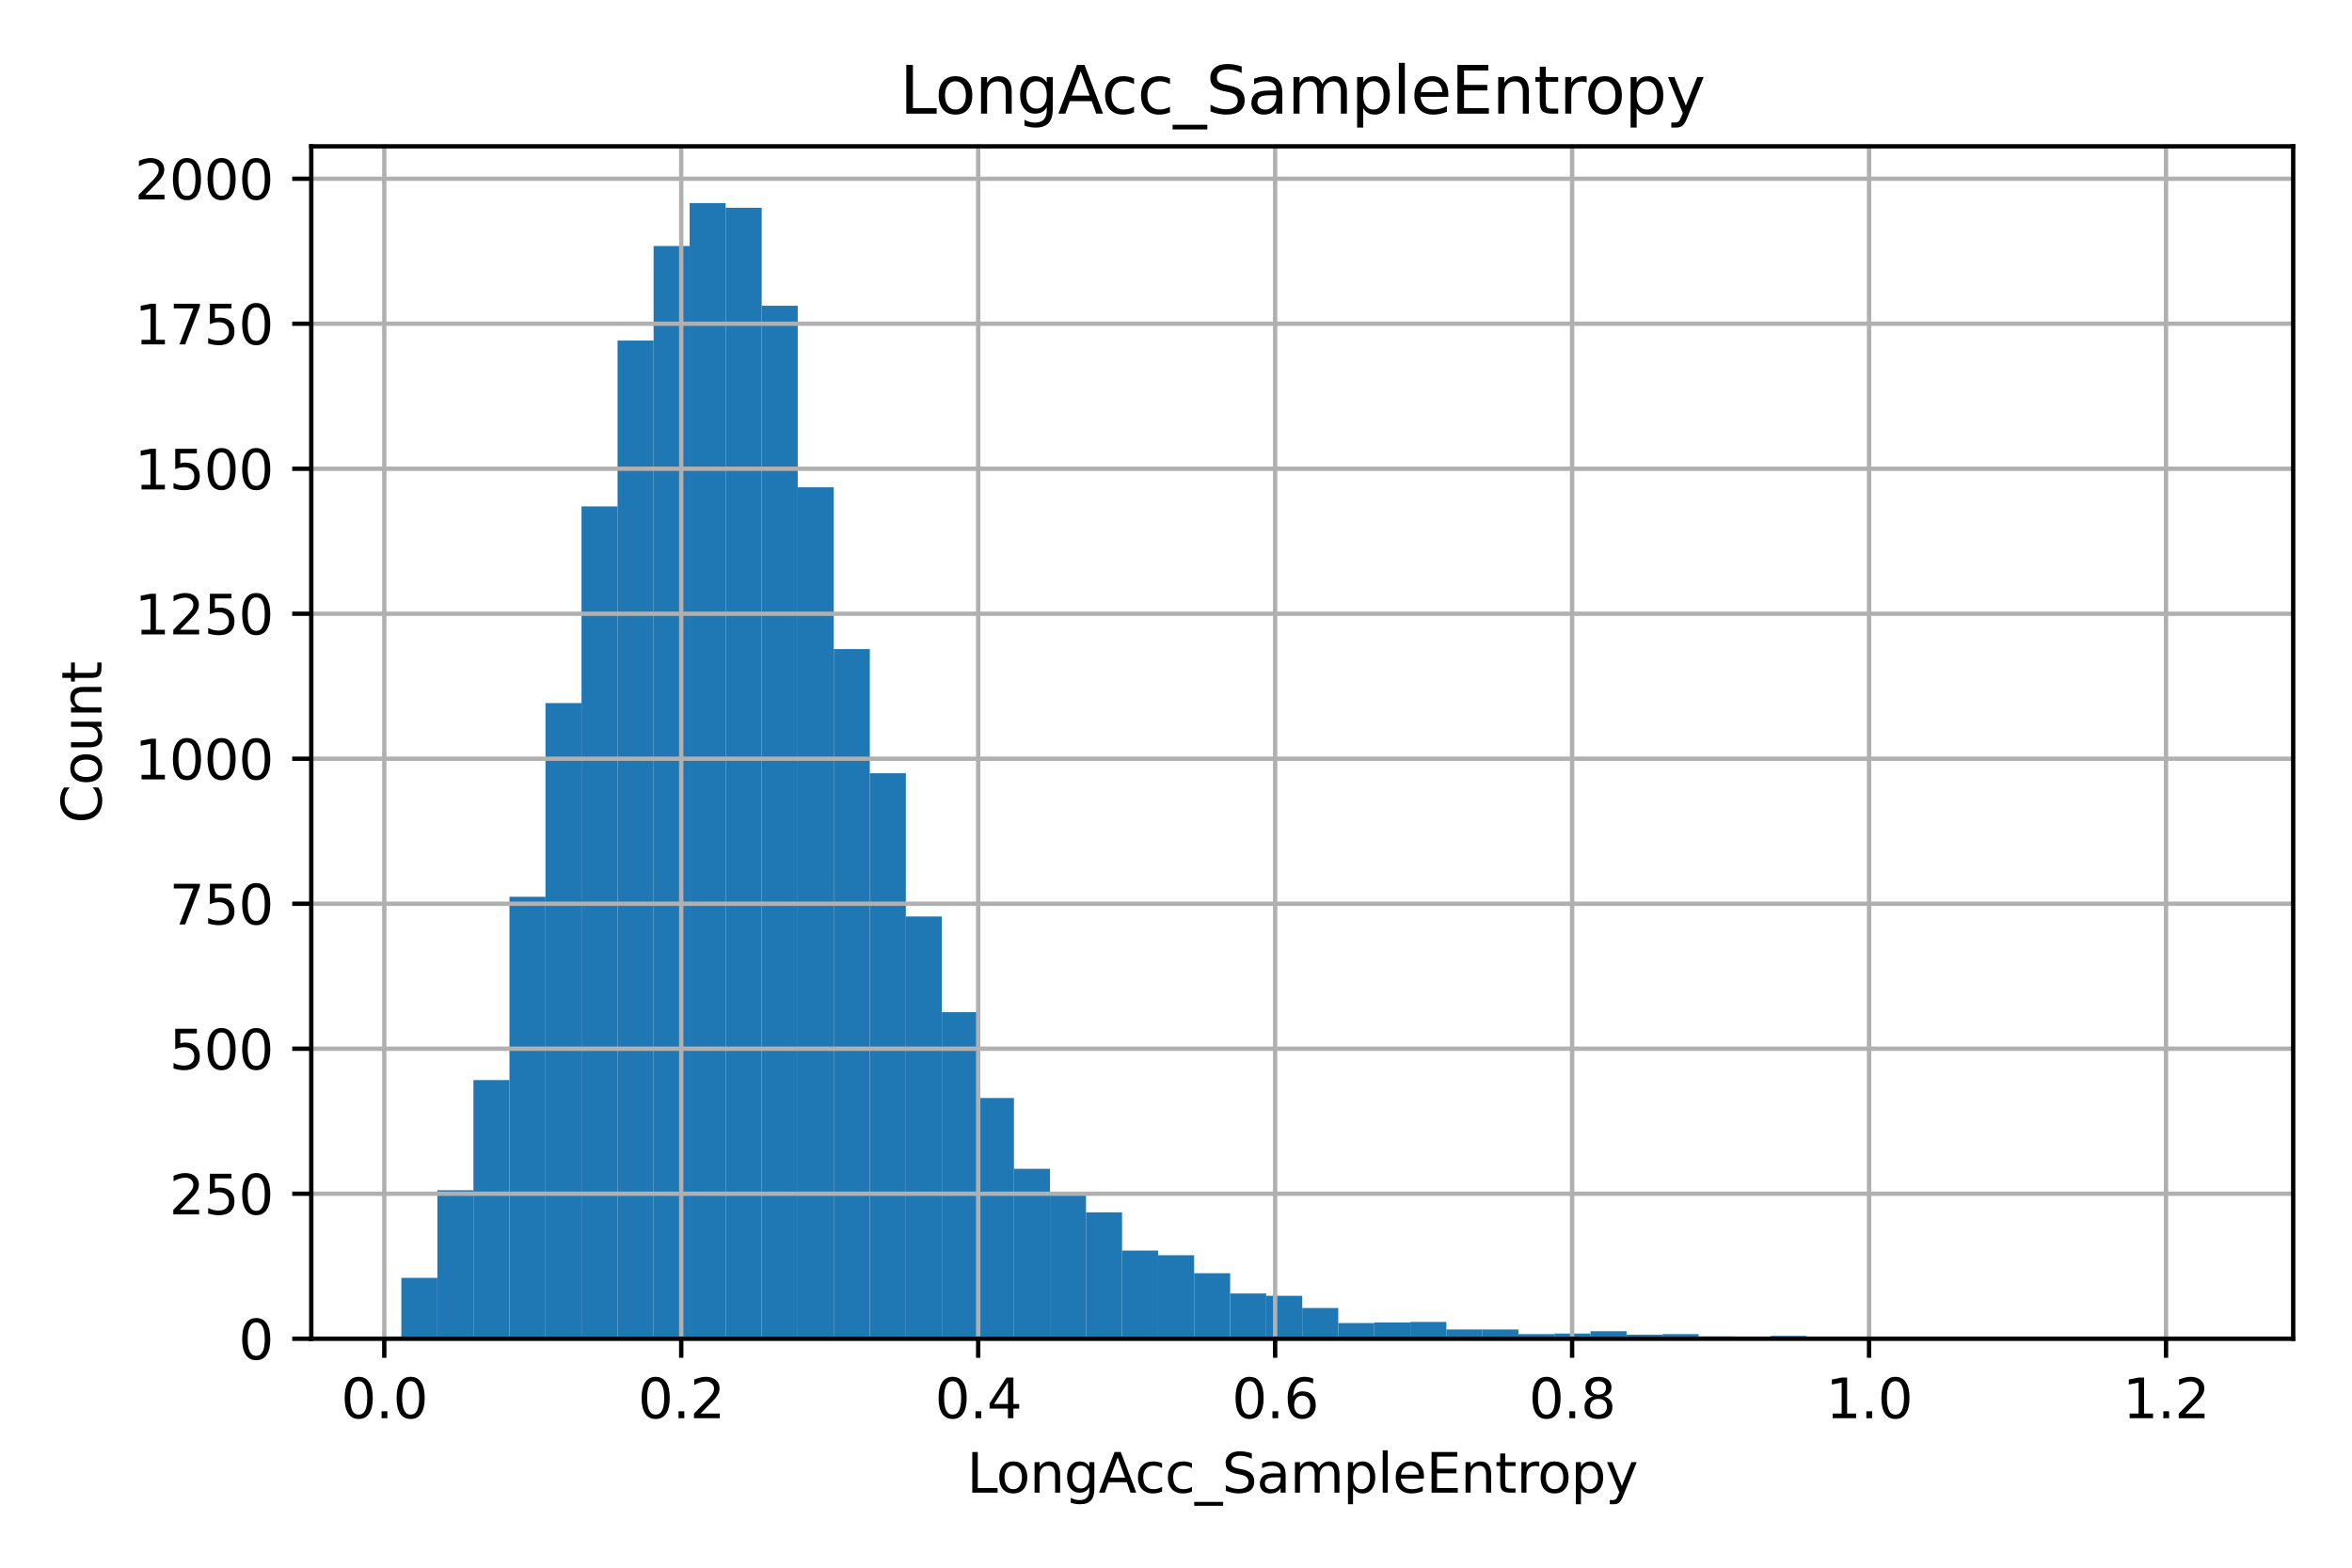 <?xml version="1.0" encoding="utf-8" standalone="no"?>
<!DOCTYPE svg PUBLIC "-//W3C//DTD SVG 1.1//EN"
  "http://www.w3.org/Graphics/SVG/1.1/DTD/svg11.dtd">
<svg xmlns:xlink="http://www.w3.org/1999/xlink" width="432pt" height="288pt" viewBox="0 0 432 288" xmlns="http://www.w3.org/2000/svg" version="1.1">
 <defs>
  <style type="text/css">*{stroke-linejoin: round; stroke-linecap: butt}</style>
 </defs>
 <g id="figure_1">
  <g id="patch_1">
   <path d="M 0 288 
L 432 288 
L 432 0 
L 0 0 
z
" style="fill: #ffffff"/>
  </g>
  <g id="axes_1">
   <g id="patch_2">
    <path d="M 57.17 245.939 
L 421.2 245.939 
L 421.2 26.88 
L 57.17 26.88 
z
" style="fill: #ffffff"/>
   </g>
   <g id="patch_3">
    <path d="M 73.717 245.939 
L 80.336 245.939 
L 80.336 234.751 
L 73.717 234.751 
z
" clip-path="url(#pb4f5fe7ac6)" style="fill: #1f77b4"/>
   </g>
   <g id="patch_4">
    <path d="M 80.336 245.939 
L 86.954 245.939 
L 86.954 218.662 
L 80.336 218.662 
z
" clip-path="url(#pb4f5fe7ac6)" style="fill: #1f77b4"/>
   </g>
   <g id="patch_5">
    <path d="M 86.954 245.939 
L 93.573 245.939 
L 93.573 198.417 
L 86.954 198.417 
z
" clip-path="url(#pb4f5fe7ac6)" style="fill: #1f77b4"/>
   </g>
   <g id="patch_6">
    <path d="M 93.573 245.939 
L 100.192 245.939 
L 100.192 164.747 
L 93.573 164.747 
z
" clip-path="url(#pb4f5fe7ac6)" style="fill: #1f77b4"/>
   </g>
   <g id="patch_7">
    <path d="M 100.192 245.939 
L 106.81 245.939 
L 106.81 129.159 
L 100.192 129.159 
z
" clip-path="url(#pb4f5fe7ac6)" style="fill: #1f77b4"/>
   </g>
   <g id="patch_8">
    <path d="M 106.81 245.939 
L 113.429 245.939 
L 113.429 93.038 
L 106.81 93.038 
z
" clip-path="url(#pb4f5fe7ac6)" style="fill: #1f77b4"/>
   </g>
   <g id="patch_9">
    <path d="M 113.429 245.939 
L 120.048 245.939 
L 120.048 62.564 
L 113.429 62.564 
z
" clip-path="url(#pb4f5fe7ac6)" style="fill: #1f77b4"/>
   </g>
   <g id="patch_10">
    <path d="M 120.048 245.939 
L 126.667 245.939 
L 126.667 45.196 
L 120.048 45.196 
z
" clip-path="url(#pb4f5fe7ac6)" style="fill: #1f77b4"/>
   </g>
   <g id="patch_11">
    <path d="M 126.667 245.939 
L 133.285 245.939 
L 133.285 37.311 
L 126.667 37.311 
z
" clip-path="url(#pb4f5fe7ac6)" style="fill: #1f77b4"/>
   </g>
   <g id="patch_12">
    <path d="M 133.285 245.939 
L 139.904 245.939 
L 139.904 38.164 
L 133.285 38.164 
z
" clip-path="url(#pb4f5fe7ac6)" style="fill: #1f77b4"/>
   </g>
   <g id="patch_13">
    <path d="M 139.904 245.939 
L 146.523 245.939 
L 146.523 56.171 
L 139.904 56.171 
z
" clip-path="url(#pb4f5fe7ac6)" style="fill: #1f77b4"/>
   </g>
   <g id="patch_14">
    <path d="M 146.523 245.939 
L 153.142 245.939 
L 153.142 89.521 
L 146.523 89.521 
z
" clip-path="url(#pb4f5fe7ac6)" style="fill: #1f77b4"/>
   </g>
   <g id="patch_15">
    <path d="M 153.142 245.939 
L 159.76 245.939 
L 159.76 119.249 
L 153.142 119.249 
z
" clip-path="url(#pb4f5fe7ac6)" style="fill: #1f77b4"/>
   </g>
   <g id="patch_16">
    <path d="M 159.76 245.939 
L 166.379 245.939 
L 166.379 142.051 
L 159.76 142.051 
z
" clip-path="url(#pb4f5fe7ac6)" style="fill: #1f77b4"/>
   </g>
   <g id="patch_17">
    <path d="M 166.379 245.939 
L 172.998 245.939 
L 172.998 168.369 
L 166.379 168.369 
z
" clip-path="url(#pb4f5fe7ac6)" style="fill: #1f77b4"/>
   </g>
   <g id="patch_18">
    <path d="M 172.998 245.939 
L 179.616 245.939 
L 179.616 185.95 
L 172.998 185.95 
z
" clip-path="url(#pb4f5fe7ac6)" style="fill: #1f77b4"/>
   </g>
   <g id="patch_19">
    <path d="M 179.616 245.939 
L 186.235 245.939 
L 186.235 201.72 
L 179.616 201.72 
z
" clip-path="url(#pb4f5fe7ac6)" style="fill: #1f77b4"/>
   </g>
   <g id="patch_20">
    <path d="M 186.235 245.939 
L 192.854 245.939 
L 192.854 214.719 
L 186.235 214.719 
z
" clip-path="url(#pb4f5fe7ac6)" style="fill: #1f77b4"/>
   </g>
   <g id="patch_21">
    <path d="M 192.854 245.939 
L 199.473 245.939 
L 199.473 219.088 
L 192.854 219.088 
z
" clip-path="url(#pb4f5fe7ac6)" style="fill: #1f77b4"/>
   </g>
   <g id="patch_22">
    <path d="M 199.473 245.939 
L 206.091 245.939 
L 206.091 222.711 
L 199.473 222.711 
z
" clip-path="url(#pb4f5fe7ac6)" style="fill: #1f77b4"/>
   </g>
   <g id="patch_23">
    <path d="M 206.091 245.939 
L 212.71 245.939 
L 212.71 229.743 
L 206.091 229.743 
z
" clip-path="url(#pb4f5fe7ac6)" style="fill: #1f77b4"/>
   </g>
   <g id="patch_24">
    <path d="M 212.71 245.939 
L 219.329 245.939 
L 219.329 230.595 
L 212.71 230.595 
z
" clip-path="url(#pb4f5fe7ac6)" style="fill: #1f77b4"/>
   </g>
   <g id="patch_25">
    <path d="M 219.329 245.939 
L 225.948 245.939 
L 225.948 233.898 
L 219.329 233.898 
z
" clip-path="url(#pb4f5fe7ac6)" style="fill: #1f77b4"/>
   </g>
   <g id="patch_26">
    <path d="M 225.948 245.939 
L 232.566 245.939 
L 232.566 237.628 
L 225.948 237.628 
z
" clip-path="url(#pb4f5fe7ac6)" style="fill: #1f77b4"/>
   </g>
   <g id="patch_27">
    <path d="M 232.566 245.939 
L 239.185 245.939 
L 239.185 238.054 
L 232.566 238.054 
z
" clip-path="url(#pb4f5fe7ac6)" style="fill: #1f77b4"/>
   </g>
   <g id="patch_28">
    <path d="M 239.185 245.939 
L 245.804 245.939 
L 245.804 240.292 
L 239.185 240.292 
z
" clip-path="url(#pb4f5fe7ac6)" style="fill: #1f77b4"/>
   </g>
   <g id="patch_29">
    <path d="M 245.804 245.939 
L 252.422 245.939 
L 252.422 243.062 
L 245.804 243.062 
z
" clip-path="url(#pb4f5fe7ac6)" style="fill: #1f77b4"/>
   </g>
   <g id="patch_30">
    <path d="M 252.422 245.939 
L 259.041 245.939 
L 259.041 242.955 
L 252.422 242.955 
z
" clip-path="url(#pb4f5fe7ac6)" style="fill: #1f77b4"/>
   </g>
   <g id="patch_31">
    <path d="M 259.041 245.939 
L 265.66 245.939 
L 265.66 242.849 
L 259.041 242.849 
z
" clip-path="url(#pb4f5fe7ac6)" style="fill: #1f77b4"/>
   </g>
   <g id="patch_32">
    <path d="M 265.66 245.939 
L 272.279 245.939 
L 272.279 244.234 
L 265.66 244.234 
z
" clip-path="url(#pb4f5fe7ac6)" style="fill: #1f77b4"/>
   </g>
   <g id="patch_33">
    <path d="M 272.279 245.939 
L 278.897 245.939 
L 278.897 244.234 
L 272.279 244.234 
z
" clip-path="url(#pb4f5fe7ac6)" style="fill: #1f77b4"/>
   </g>
   <g id="patch_34">
    <path d="M 278.897 245.939 
L 285.516 245.939 
L 285.516 245.086 
L 278.897 245.086 
z
" clip-path="url(#pb4f5fe7ac6)" style="fill: #1f77b4"/>
   </g>
   <g id="patch_35">
    <path d="M 285.516 245.939 
L 292.135 245.939 
L 292.135 244.98 
L 285.516 244.98 
z
" clip-path="url(#pb4f5fe7ac6)" style="fill: #1f77b4"/>
   </g>
   <g id="patch_36">
    <path d="M 292.135 245.939 
L 298.754 245.939 
L 298.754 244.554 
L 292.135 244.554 
z
" clip-path="url(#pb4f5fe7ac6)" style="fill: #1f77b4"/>
   </g>
   <g id="patch_37">
    <path d="M 298.754 245.939 
L 305.372 245.939 
L 305.372 245.193 
L 298.754 245.193 
z
" clip-path="url(#pb4f5fe7ac6)" style="fill: #1f77b4"/>
   </g>
   <g id="patch_38">
    <path d="M 305.372 245.939 
L 311.991 245.939 
L 311.991 245.086 
L 305.372 245.086 
z
" clip-path="url(#pb4f5fe7ac6)" style="fill: #1f77b4"/>
   </g>
   <g id="patch_39">
    <path d="M 311.991 245.939 
L 318.61 245.939 
L 318.61 245.513 
L 311.991 245.513 
z
" clip-path="url(#pb4f5fe7ac6)" style="fill: #1f77b4"/>
   </g>
   <g id="patch_40">
    <path d="M 318.61 245.939 
L 325.228 245.939 
L 325.228 245.726 
L 318.61 245.726 
z
" clip-path="url(#pb4f5fe7ac6)" style="fill: #1f77b4"/>
   </g>
   <g id="patch_41">
    <path d="M 325.228 245.939 
L 331.847 245.939 
L 331.847 245.406 
L 325.228 245.406 
z
" clip-path="url(#pb4f5fe7ac6)" style="fill: #1f77b4"/>
   </g>
   <g id="patch_42">
    <path d="M 331.847 245.939 
L 338.466 245.939 
L 338.466 245.832 
L 331.847 245.832 
z
" clip-path="url(#pb4f5fe7ac6)" style="fill: #1f77b4"/>
   </g>
   <g id="patch_43">
    <path d="M 338.466 245.939 
L 345.085 245.939 
L 345.085 245.832 
L 338.466 245.832 
z
" clip-path="url(#pb4f5fe7ac6)" style="fill: #1f77b4"/>
   </g>
   <g id="patch_44">
    <path d="M 345.085 245.939 
L 351.703 245.939 
L 351.703 245.619 
L 345.085 245.619 
z
" clip-path="url(#pb4f5fe7ac6)" style="fill: #1f77b4"/>
   </g>
   <g id="patch_45">
    <path d="M 351.703 245.939 
L 358.322 245.939 
L 358.322 245.726 
L 351.703 245.726 
z
" clip-path="url(#pb4f5fe7ac6)" style="fill: #1f77b4"/>
   </g>
   <g id="patch_46">
    <path d="M 358.322 245.939 
L 364.941 245.939 
L 364.941 245.832 
L 358.322 245.832 
z
" clip-path="url(#pb4f5fe7ac6)" style="fill: #1f77b4"/>
   </g>
   <g id="patch_47">
    <path d="M 364.941 245.939 
L 371.56 245.939 
L 371.56 245.939 
L 364.941 245.939 
z
" clip-path="url(#pb4f5fe7ac6)" style="fill: #1f77b4"/>
   </g>
   <g id="patch_48">
    <path d="M 371.56 245.939 
L 378.178 245.939 
L 378.178 245.939 
L 371.56 245.939 
z
" clip-path="url(#pb4f5fe7ac6)" style="fill: #1f77b4"/>
   </g>
   <g id="patch_49">
    <path d="M 378.178 245.939 
L 384.797 245.939 
L 384.797 245.939 
L 378.178 245.939 
z
" clip-path="url(#pb4f5fe7ac6)" style="fill: #1f77b4"/>
   </g>
   <g id="patch_50">
    <path d="M 384.797 245.939 
L 391.416 245.939 
L 391.416 245.939 
L 384.797 245.939 
z
" clip-path="url(#pb4f5fe7ac6)" style="fill: #1f77b4"/>
   </g>
   <g id="patch_51">
    <path d="M 391.416 245.939 
L 398.034 245.939 
L 398.034 245.939 
L 391.416 245.939 
z
" clip-path="url(#pb4f5fe7ac6)" style="fill: #1f77b4"/>
   </g>
   <g id="patch_52">
    <path d="M 398.034 245.939 
L 404.653 245.939 
L 404.653 245.832 
L 398.034 245.832 
z
" clip-path="url(#pb4f5fe7ac6)" style="fill: #1f77b4"/>
   </g>
   <g id="matplotlib.axis_1">
    <g id="xtick_1">
     <g id="line2d_1">
      <path d="M 70.582 245.939 
L 70.582 26.88 
" clip-path="url(#pb4f5fe7ac6)" style="fill: none; stroke: #b0b0b0; stroke-width: 0.8; stroke-linecap: square"/>
     </g>
     <g id="line2d_2">
      <defs>
       <path id="m61e549c8d1" d="M 0 0 
L 0 3.5 
" style="stroke: #000000; stroke-width: 0.8"/>
      </defs>
      <g>
       <use xlink:href="#m61e549c8d1" x="70.582" y="245.939" style="stroke: #000000; stroke-width: 0.8"/>
      </g>
     </g>
     <g id="text_1">
      <!-- 0.0 -->
      <g transform="translate(62.631 260.537) scale(0.1 -0.1)">
       <defs>
        <path id="DejaVuSans-30" d="M 2034 4250 
Q 1547 4250 1301 3770 
Q 1056 3291 1056 2328 
Q 1056 1369 1301 889 
Q 1547 409 2034 409 
Q 2525 409 2770 889 
Q 3016 1369 3016 2328 
Q 3016 3291 2770 3770 
Q 2525 4250 2034 4250 
z
M 2034 4750 
Q 2819 4750 3233 4129 
Q 3647 3509 3647 2328 
Q 3647 1150 3233 529 
Q 2819 -91 2034 -91 
Q 1250 -91 836 529 
Q 422 1150 422 2328 
Q 422 3509 836 4129 
Q 1250 4750 2034 4750 
z
" transform="scale(0.016)"/>
        <path id="DejaVuSans-2e" d="M 684 794 
L 1344 794 
L 1344 0 
L 684 0 
L 684 794 
z
" transform="scale(0.016)"/>
       </defs>
       <use xlink:href="#DejaVuSans-30"/>
       <use xlink:href="#DejaVuSans-2e" transform="translate(63.623 0)"/>
       <use xlink:href="#DejaVuSans-30" transform="translate(95.41 0)"/>
      </g>
     </g>
    </g>
    <g id="xtick_2">
     <g id="line2d_3">
      <path d="M 125.125 245.939 
L 125.125 26.88 
" clip-path="url(#pb4f5fe7ac6)" style="fill: none; stroke: #b0b0b0; stroke-width: 0.8; stroke-linecap: square"/>
     </g>
     <g id="line2d_4">
      <g>
       <use xlink:href="#m61e549c8d1" x="125.125" y="245.939" style="stroke: #000000; stroke-width: 0.8"/>
      </g>
     </g>
     <g id="text_2">
      <!-- 0.2 -->
      <g transform="translate(117.174 260.537) scale(0.1 -0.1)">
       <defs>
        <path id="DejaVuSans-32" d="M 1228 531 
L 3431 531 
L 3431 0 
L 469 0 
L 469 531 
Q 828 903 1448 1529 
Q 2069 2156 2228 2338 
Q 2531 2678 2651 2914 
Q 2772 3150 2772 3378 
Q 2772 3750 2511 3984 
Q 2250 4219 1831 4219 
Q 1534 4219 1204 4116 
Q 875 4013 500 3803 
L 500 4441 
Q 881 4594 1212 4672 
Q 1544 4750 1819 4750 
Q 2544 4750 2975 4387 
Q 3406 4025 3406 3419 
Q 3406 3131 3298 2873 
Q 3191 2616 2906 2266 
Q 2828 2175 2409 1742 
Q 1991 1309 1228 531 
z
" transform="scale(0.016)"/>
       </defs>
       <use xlink:href="#DejaVuSans-30"/>
       <use xlink:href="#DejaVuSans-2e" transform="translate(63.623 0)"/>
       <use xlink:href="#DejaVuSans-32" transform="translate(95.41 0)"/>
      </g>
     </g>
    </g>
    <g id="xtick_3">
     <g id="line2d_5">
      <path d="M 179.668 245.939 
L 179.668 26.88 
" clip-path="url(#pb4f5fe7ac6)" style="fill: none; stroke: #b0b0b0; stroke-width: 0.8; stroke-linecap: square"/>
     </g>
     <g id="line2d_6">
      <g>
       <use xlink:href="#m61e549c8d1" x="179.668" y="245.939" style="stroke: #000000; stroke-width: 0.8"/>
      </g>
     </g>
     <g id="text_3">
      <!-- 0.4 -->
      <g transform="translate(171.716 260.537) scale(0.1 -0.1)">
       <defs>
        <path id="DejaVuSans-34" d="M 2419 4116 
L 825 1625 
L 2419 1625 
L 2419 4116 
z
M 2253 4666 
L 3047 4666 
L 3047 1625 
L 3713 1625 
L 3713 1100 
L 3047 1100 
L 3047 0 
L 2419 0 
L 2419 1100 
L 313 1100 
L 313 1709 
L 2253 4666 
z
" transform="scale(0.016)"/>
       </defs>
       <use xlink:href="#DejaVuSans-30"/>
       <use xlink:href="#DejaVuSans-2e" transform="translate(63.623 0)"/>
       <use xlink:href="#DejaVuSans-34" transform="translate(95.41 0)"/>
      </g>
     </g>
    </g>
    <g id="xtick_4">
     <g id="line2d_7">
      <path d="M 234.211 245.939 
L 234.211 26.88 
" clip-path="url(#pb4f5fe7ac6)" style="fill: none; stroke: #b0b0b0; stroke-width: 0.8; stroke-linecap: square"/>
     </g>
     <g id="line2d_8">
      <g>
       <use xlink:href="#m61e549c8d1" x="234.211" y="245.939" style="stroke: #000000; stroke-width: 0.8"/>
      </g>
     </g>
     <g id="text_4">
      <!-- 0.6 -->
      <g transform="translate(226.259 260.537) scale(0.1 -0.1)">
       <defs>
        <path id="DejaVuSans-36" d="M 2113 2584 
Q 1688 2584 1439 2293 
Q 1191 2003 1191 1497 
Q 1191 994 1439 701 
Q 1688 409 2113 409 
Q 2538 409 2786 701 
Q 3034 994 3034 1497 
Q 3034 2003 2786 2293 
Q 2538 2584 2113 2584 
z
M 3366 4563 
L 3366 3988 
Q 3128 4100 2886 4159 
Q 2644 4219 2406 4219 
Q 1781 4219 1451 3797 
Q 1122 3375 1075 2522 
Q 1259 2794 1537 2939 
Q 1816 3084 2150 3084 
Q 2853 3084 3261 2657 
Q 3669 2231 3669 1497 
Q 3669 778 3244 343 
Q 2819 -91 2113 -91 
Q 1303 -91 875 529 
Q 447 1150 447 2328 
Q 447 3434 972 4092 
Q 1497 4750 2381 4750 
Q 2619 4750 2861 4703 
Q 3103 4656 3366 4563 
z
" transform="scale(0.016)"/>
       </defs>
       <use xlink:href="#DejaVuSans-30"/>
       <use xlink:href="#DejaVuSans-2e" transform="translate(63.623 0)"/>
       <use xlink:href="#DejaVuSans-36" transform="translate(95.41 0)"/>
      </g>
     </g>
    </g>
    <g id="xtick_5">
     <g id="line2d_9">
      <path d="M 288.754 245.939 
L 288.754 26.88 
" clip-path="url(#pb4f5fe7ac6)" style="fill: none; stroke: #b0b0b0; stroke-width: 0.8; stroke-linecap: square"/>
     </g>
     <g id="line2d_10">
      <g>
       <use xlink:href="#m61e549c8d1" x="288.754" y="245.939" style="stroke: #000000; stroke-width: 0.8"/>
      </g>
     </g>
     <g id="text_5">
      <!-- 0.8 -->
      <g transform="translate(280.802 260.537) scale(0.1 -0.1)">
       <defs>
        <path id="DejaVuSans-38" d="M 2034 2216 
Q 1584 2216 1326 1975 
Q 1069 1734 1069 1313 
Q 1069 891 1326 650 
Q 1584 409 2034 409 
Q 2484 409 2743 651 
Q 3003 894 3003 1313 
Q 3003 1734 2745 1975 
Q 2488 2216 2034 2216 
z
M 1403 2484 
Q 997 2584 770 2862 
Q 544 3141 544 3541 
Q 544 4100 942 4425 
Q 1341 4750 2034 4750 
Q 2731 4750 3128 4425 
Q 3525 4100 3525 3541 
Q 3525 3141 3298 2862 
Q 3072 2584 2669 2484 
Q 3125 2378 3379 2068 
Q 3634 1759 3634 1313 
Q 3634 634 3220 271 
Q 2806 -91 2034 -91 
Q 1263 -91 848 271 
Q 434 634 434 1313 
Q 434 1759 690 2068 
Q 947 2378 1403 2484 
z
M 1172 3481 
Q 1172 3119 1398 2916 
Q 1625 2713 2034 2713 
Q 2441 2713 2670 2916 
Q 2900 3119 2900 3481 
Q 2900 3844 2670 4047 
Q 2441 4250 2034 4250 
Q 1625 4250 1398 4047 
Q 1172 3844 1172 3481 
z
" transform="scale(0.016)"/>
       </defs>
       <use xlink:href="#DejaVuSans-30"/>
       <use xlink:href="#DejaVuSans-2e" transform="translate(63.623 0)"/>
       <use xlink:href="#DejaVuSans-38" transform="translate(95.41 0)"/>
      </g>
     </g>
    </g>
    <g id="xtick_6">
     <g id="line2d_11">
      <path d="M 343.297 245.939 
L 343.297 26.88 
" clip-path="url(#pb4f5fe7ac6)" style="fill: none; stroke: #b0b0b0; stroke-width: 0.8; stroke-linecap: square"/>
     </g>
     <g id="line2d_12">
      <g>
       <use xlink:href="#m61e549c8d1" x="343.297" y="245.939" style="stroke: #000000; stroke-width: 0.8"/>
      </g>
     </g>
     <g id="text_6">
      <!-- 1.0 -->
      <g transform="translate(335.345 260.537) scale(0.1 -0.1)">
       <defs>
        <path id="DejaVuSans-31" d="M 794 531 
L 1825 531 
L 1825 4091 
L 703 3866 
L 703 4441 
L 1819 4666 
L 2450 4666 
L 2450 531 
L 3481 531 
L 3481 0 
L 794 0 
L 794 531 
z
" transform="scale(0.016)"/>
       </defs>
       <use xlink:href="#DejaVuSans-31"/>
       <use xlink:href="#DejaVuSans-2e" transform="translate(63.623 0)"/>
       <use xlink:href="#DejaVuSans-30" transform="translate(95.41 0)"/>
      </g>
     </g>
    </g>
    <g id="xtick_7">
     <g id="line2d_13">
      <path d="M 397.84 245.939 
L 397.84 26.88 
" clip-path="url(#pb4f5fe7ac6)" style="fill: none; stroke: #b0b0b0; stroke-width: 0.8; stroke-linecap: square"/>
     </g>
     <g id="line2d_14">
      <g>
       <use xlink:href="#m61e549c8d1" x="397.84" y="245.939" style="stroke: #000000; stroke-width: 0.8"/>
      </g>
     </g>
     <g id="text_7">
      <!-- 1.2 -->
      <g transform="translate(389.888 260.537) scale(0.1 -0.1)">
       <use xlink:href="#DejaVuSans-31"/>
       <use xlink:href="#DejaVuSans-2e" transform="translate(63.623 0)"/>
       <use xlink:href="#DejaVuSans-32" transform="translate(95.41 0)"/>
      </g>
     </g>
    </g>
    <g id="text_8">
     <!-- LongAcc_SampleEntropy -->
     <g transform="translate(177.58 274.215) scale(0.1 -0.1)">
      <defs>
       <path id="DejaVuSans-4c" d="M 628 4666 
L 1259 4666 
L 1259 531 
L 3531 531 
L 3531 0 
L 628 0 
L 628 4666 
z
" transform="scale(0.016)"/>
       <path id="DejaVuSans-6f" d="M 1959 3097 
Q 1497 3097 1228 2736 
Q 959 2375 959 1747 
Q 959 1119 1226 758 
Q 1494 397 1959 397 
Q 2419 397 2687 759 
Q 2956 1122 2956 1747 
Q 2956 2369 2687 2733 
Q 2419 3097 1959 3097 
z
M 1959 3584 
Q 2709 3584 3137 3096 
Q 3566 2609 3566 1747 
Q 3566 888 3137 398 
Q 2709 -91 1959 -91 
Q 1206 -91 779 398 
Q 353 888 353 1747 
Q 353 2609 779 3096 
Q 1206 3584 1959 3584 
z
" transform="scale(0.016)"/>
       <path id="DejaVuSans-6e" d="M 3513 2113 
L 3513 0 
L 2938 0 
L 2938 2094 
Q 2938 2591 2744 2837 
Q 2550 3084 2163 3084 
Q 1697 3084 1428 2787 
Q 1159 2491 1159 1978 
L 1159 0 
L 581 0 
L 581 3500 
L 1159 3500 
L 1159 2956 
Q 1366 3272 1645 3428 
Q 1925 3584 2291 3584 
Q 2894 3584 3203 3211 
Q 3513 2838 3513 2113 
z
" transform="scale(0.016)"/>
       <path id="DejaVuSans-67" d="M 2906 1791 
Q 2906 2416 2648 2759 
Q 2391 3103 1925 3103 
Q 1463 3103 1205 2759 
Q 947 2416 947 1791 
Q 947 1169 1205 825 
Q 1463 481 1925 481 
Q 2391 481 2648 825 
Q 2906 1169 2906 1791 
z
M 3481 434 
Q 3481 -459 3084 -895 
Q 2688 -1331 1869 -1331 
Q 1566 -1331 1297 -1286 
Q 1028 -1241 775 -1147 
L 775 -588 
Q 1028 -725 1275 -790 
Q 1522 -856 1778 -856 
Q 2344 -856 2625 -561 
Q 2906 -266 2906 331 
L 2906 616 
Q 2728 306 2450 153 
Q 2172 0 1784 0 
Q 1141 0 747 490 
Q 353 981 353 1791 
Q 353 2603 747 3093 
Q 1141 3584 1784 3584 
Q 2172 3584 2450 3431 
Q 2728 3278 2906 2969 
L 2906 3500 
L 3481 3500 
L 3481 434 
z
" transform="scale(0.016)"/>
       <path id="DejaVuSans-41" d="M 2188 4044 
L 1331 1722 
L 3047 1722 
L 2188 4044 
z
M 1831 4666 
L 2547 4666 
L 4325 0 
L 3669 0 
L 3244 1197 
L 1141 1197 
L 716 0 
L 50 0 
L 1831 4666 
z
" transform="scale(0.016)"/>
       <path id="DejaVuSans-63" d="M 3122 3366 
L 3122 2828 
Q 2878 2963 2633 3030 
Q 2388 3097 2138 3097 
Q 1578 3097 1268 2742 
Q 959 2388 959 1747 
Q 959 1106 1268 751 
Q 1578 397 2138 397 
Q 2388 397 2633 464 
Q 2878 531 3122 666 
L 3122 134 
Q 2881 22 2623 -34 
Q 2366 -91 2075 -91 
Q 1284 -91 818 406 
Q 353 903 353 1747 
Q 353 2603 823 3093 
Q 1294 3584 2113 3584 
Q 2378 3584 2631 3529 
Q 2884 3475 3122 3366 
z
" transform="scale(0.016)"/>
       <path id="DejaVuSans-5f" d="M 3263 -1063 
L 3263 -1509 
L -63 -1509 
L -63 -1063 
L 3263 -1063 
z
" transform="scale(0.016)"/>
       <path id="DejaVuSans-53" d="M 3425 4513 
L 3425 3897 
Q 3066 4069 2747 4153 
Q 2428 4238 2131 4238 
Q 1616 4238 1336 4038 
Q 1056 3838 1056 3469 
Q 1056 3159 1242 3001 
Q 1428 2844 1947 2747 
L 2328 2669 
Q 3034 2534 3370 2195 
Q 3706 1856 3706 1288 
Q 3706 609 3251 259 
Q 2797 -91 1919 -91 
Q 1588 -91 1214 -16 
Q 841 59 441 206 
L 441 856 
Q 825 641 1194 531 
Q 1563 422 1919 422 
Q 2459 422 2753 634 
Q 3047 847 3047 1241 
Q 3047 1584 2836 1778 
Q 2625 1972 2144 2069 
L 1759 2144 
Q 1053 2284 737 2584 
Q 422 2884 422 3419 
Q 422 4038 858 4394 
Q 1294 4750 2059 4750 
Q 2388 4750 2728 4690 
Q 3069 4631 3425 4513 
z
" transform="scale(0.016)"/>
       <path id="DejaVuSans-61" d="M 2194 1759 
Q 1497 1759 1228 1600 
Q 959 1441 959 1056 
Q 959 750 1161 570 
Q 1363 391 1709 391 
Q 2188 391 2477 730 
Q 2766 1069 2766 1631 
L 2766 1759 
L 2194 1759 
z
M 3341 1997 
L 3341 0 
L 2766 0 
L 2766 531 
Q 2569 213 2275 61 
Q 1981 -91 1556 -91 
Q 1019 -91 701 211 
Q 384 513 384 1019 
Q 384 1609 779 1909 
Q 1175 2209 1959 2209 
L 2766 2209 
L 2766 2266 
Q 2766 2663 2505 2880 
Q 2244 3097 1772 3097 
Q 1472 3097 1187 3025 
Q 903 2953 641 2809 
L 641 3341 
Q 956 3463 1253 3523 
Q 1550 3584 1831 3584 
Q 2591 3584 2966 3190 
Q 3341 2797 3341 1997 
z
" transform="scale(0.016)"/>
       <path id="DejaVuSans-6d" d="M 3328 2828 
Q 3544 3216 3844 3400 
Q 4144 3584 4550 3584 
Q 5097 3584 5394 3201 
Q 5691 2819 5691 2113 
L 5691 0 
L 5113 0 
L 5113 2094 
Q 5113 2597 4934 2840 
Q 4756 3084 4391 3084 
Q 3944 3084 3684 2787 
Q 3425 2491 3425 1978 
L 3425 0 
L 2847 0 
L 2847 2094 
Q 2847 2600 2669 2842 
Q 2491 3084 2119 3084 
Q 1678 3084 1418 2786 
Q 1159 2488 1159 1978 
L 1159 0 
L 581 0 
L 581 3500 
L 1159 3500 
L 1159 2956 
Q 1356 3278 1631 3431 
Q 1906 3584 2284 3584 
Q 2666 3584 2933 3390 
Q 3200 3197 3328 2828 
z
" transform="scale(0.016)"/>
       <path id="DejaVuSans-70" d="M 1159 525 
L 1159 -1331 
L 581 -1331 
L 581 3500 
L 1159 3500 
L 1159 2969 
Q 1341 3281 1617 3432 
Q 1894 3584 2278 3584 
Q 2916 3584 3314 3078 
Q 3713 2572 3713 1747 
Q 3713 922 3314 415 
Q 2916 -91 2278 -91 
Q 1894 -91 1617 61 
Q 1341 213 1159 525 
z
M 3116 1747 
Q 3116 2381 2855 2742 
Q 2594 3103 2138 3103 
Q 1681 3103 1420 2742 
Q 1159 2381 1159 1747 
Q 1159 1113 1420 752 
Q 1681 391 2138 391 
Q 2594 391 2855 752 
Q 3116 1113 3116 1747 
z
" transform="scale(0.016)"/>
       <path id="DejaVuSans-6c" d="M 603 4863 
L 1178 4863 
L 1178 0 
L 603 0 
L 603 4863 
z
" transform="scale(0.016)"/>
       <path id="DejaVuSans-65" d="M 3597 1894 
L 3597 1613 
L 953 1613 
Q 991 1019 1311 708 
Q 1631 397 2203 397 
Q 2534 397 2845 478 
Q 3156 559 3463 722 
L 3463 178 
Q 3153 47 2828 -22 
Q 2503 -91 2169 -91 
Q 1331 -91 842 396 
Q 353 884 353 1716 
Q 353 2575 817 3079 
Q 1281 3584 2069 3584 
Q 2775 3584 3186 3129 
Q 3597 2675 3597 1894 
z
M 3022 2063 
Q 3016 2534 2758 2815 
Q 2500 3097 2075 3097 
Q 1594 3097 1305 2825 
Q 1016 2553 972 2059 
L 3022 2063 
z
" transform="scale(0.016)"/>
       <path id="DejaVuSans-45" d="M 628 4666 
L 3578 4666 
L 3578 4134 
L 1259 4134 
L 1259 2753 
L 3481 2753 
L 3481 2222 
L 1259 2222 
L 1259 531 
L 3634 531 
L 3634 0 
L 628 0 
L 628 4666 
z
" transform="scale(0.016)"/>
       <path id="DejaVuSans-74" d="M 1172 4494 
L 1172 3500 
L 2356 3500 
L 2356 3053 
L 1172 3053 
L 1172 1153 
Q 1172 725 1289 603 
Q 1406 481 1766 481 
L 2356 481 
L 2356 0 
L 1766 0 
Q 1100 0 847 248 
Q 594 497 594 1153 
L 594 3053 
L 172 3053 
L 172 3500 
L 594 3500 
L 594 4494 
L 1172 4494 
z
" transform="scale(0.016)"/>
       <path id="DejaVuSans-72" d="M 2631 2963 
Q 2534 3019 2420 3045 
Q 2306 3072 2169 3072 
Q 1681 3072 1420 2755 
Q 1159 2438 1159 1844 
L 1159 0 
L 581 0 
L 581 3500 
L 1159 3500 
L 1159 2956 
Q 1341 3275 1631 3429 
Q 1922 3584 2338 3584 
Q 2397 3584 2469 3576 
Q 2541 3569 2628 3553 
L 2631 2963 
z
" transform="scale(0.016)"/>
       <path id="DejaVuSans-79" d="M 2059 -325 
Q 1816 -950 1584 -1140 
Q 1353 -1331 966 -1331 
L 506 -1331 
L 506 -850 
L 844 -850 
Q 1081 -850 1212 -737 
Q 1344 -625 1503 -206 
L 1606 56 
L 191 3500 
L 800 3500 
L 1894 763 
L 2988 3500 
L 3597 3500 
L 2059 -325 
z
" transform="scale(0.016)"/>
      </defs>
      <use xlink:href="#DejaVuSans-4c"/>
      <use xlink:href="#DejaVuSans-6f" transform="translate(53.963 0)"/>
      <use xlink:href="#DejaVuSans-6e" transform="translate(115.145 0)"/>
      <use xlink:href="#DejaVuSans-67" transform="translate(178.523 0)"/>
      <use xlink:href="#DejaVuSans-41" transform="translate(242 0)"/>
      <use xlink:href="#DejaVuSans-63" transform="translate(308.658 0)"/>
      <use xlink:href="#DejaVuSans-63" transform="translate(363.639 0)"/>
      <use xlink:href="#DejaVuSans-5f" transform="translate(418.619 0)"/>
      <use xlink:href="#DejaVuSans-53" transform="translate(468.619 0)"/>
      <use xlink:href="#DejaVuSans-61" transform="translate(532.096 0)"/>
      <use xlink:href="#DejaVuSans-6d" transform="translate(593.375 0)"/>
      <use xlink:href="#DejaVuSans-70" transform="translate(690.787 0)"/>
      <use xlink:href="#DejaVuSans-6c" transform="translate(754.264 0)"/>
      <use xlink:href="#DejaVuSans-65" transform="translate(782.047 0)"/>
      <use xlink:href="#DejaVuSans-45" transform="translate(843.57 0)"/>
      <use xlink:href="#DejaVuSans-6e" transform="translate(906.754 0)"/>
      <use xlink:href="#DejaVuSans-74" transform="translate(970.133 0)"/>
      <use xlink:href="#DejaVuSans-72" transform="translate(1009.342 0)"/>
      <use xlink:href="#DejaVuSans-6f" transform="translate(1048.205 0)"/>
      <use xlink:href="#DejaVuSans-70" transform="translate(1109.387 0)"/>
      <use xlink:href="#DejaVuSans-79" transform="translate(1172.863 0)"/>
     </g>
    </g>
   </g>
   <g id="matplotlib.axis_2">
    <g id="ytick_1">
     <g id="line2d_15">
      <path d="M 57.17 245.939 
L 421.2 245.939 
" clip-path="url(#pb4f5fe7ac6)" style="fill: none; stroke: #b0b0b0; stroke-width: 0.8; stroke-linecap: square"/>
     </g>
     <g id="line2d_16">
      <defs>
       <path id="m50d63b6c55" d="M 0 0 
L -3.5 0 
" style="stroke: #000000; stroke-width: 0.8"/>
      </defs>
      <g>
       <use xlink:href="#m50d63b6c55" x="57.17" y="245.939" style="stroke: #000000; stroke-width: 0.8"/>
      </g>
     </g>
     <g id="text_9">
      <!-- 0 -->
      <g transform="translate(43.807 249.738) scale(0.1 -0.1)">
       <use xlink:href="#DejaVuSans-30"/>
      </g>
     </g>
    </g>
    <g id="ytick_2">
     <g id="line2d_17">
      <path d="M 57.17 219.301 
L 421.2 219.301 
" clip-path="url(#pb4f5fe7ac6)" style="fill: none; stroke: #b0b0b0; stroke-width: 0.8; stroke-linecap: square"/>
     </g>
     <g id="line2d_18">
      <g>
       <use xlink:href="#m50d63b6c55" x="57.17" y="219.301" style="stroke: #000000; stroke-width: 0.8"/>
      </g>
     </g>
     <g id="text_10">
      <!-- 250 -->
      <g transform="translate(31.082 223.1) scale(0.1 -0.1)">
       <defs>
        <path id="DejaVuSans-35" d="M 691 4666 
L 3169 4666 
L 3169 4134 
L 1269 4134 
L 1269 2991 
Q 1406 3038 1543 3061 
Q 1681 3084 1819 3084 
Q 2600 3084 3056 2656 
Q 3513 2228 3513 1497 
Q 3513 744 3044 326 
Q 2575 -91 1722 -91 
Q 1428 -91 1123 -41 
Q 819 9 494 109 
L 494 744 
Q 775 591 1075 516 
Q 1375 441 1709 441 
Q 2250 441 2565 725 
Q 2881 1009 2881 1497 
Q 2881 1984 2565 2268 
Q 2250 2553 1709 2553 
Q 1456 2553 1204 2497 
Q 953 2441 691 2322 
L 691 4666 
z
" transform="scale(0.016)"/>
       </defs>
       <use xlink:href="#DejaVuSans-32"/>
       <use xlink:href="#DejaVuSans-35" transform="translate(63.623 0)"/>
       <use xlink:href="#DejaVuSans-30" transform="translate(127.246 0)"/>
      </g>
     </g>
    </g>
    <g id="ytick_3">
     <g id="line2d_19">
      <path d="M 57.17 192.663 
L 421.2 192.663 
" clip-path="url(#pb4f5fe7ac6)" style="fill: none; stroke: #b0b0b0; stroke-width: 0.8; stroke-linecap: square"/>
     </g>
     <g id="line2d_20">
      <g>
       <use xlink:href="#m50d63b6c55" x="57.17" y="192.663" style="stroke: #000000; stroke-width: 0.8"/>
      </g>
     </g>
     <g id="text_11">
      <!-- 500 -->
      <g transform="translate(31.082 196.462) scale(0.1 -0.1)">
       <use xlink:href="#DejaVuSans-35"/>
       <use xlink:href="#DejaVuSans-30" transform="translate(63.623 0)"/>
       <use xlink:href="#DejaVuSans-30" transform="translate(127.246 0)"/>
      </g>
     </g>
    </g>
    <g id="ytick_4">
     <g id="line2d_21">
      <path d="M 57.17 166.025 
L 421.2 166.025 
" clip-path="url(#pb4f5fe7ac6)" style="fill: none; stroke: #b0b0b0; stroke-width: 0.8; stroke-linecap: square"/>
     </g>
     <g id="line2d_22">
      <g>
       <use xlink:href="#m50d63b6c55" x="57.17" y="166.025" style="stroke: #000000; stroke-width: 0.8"/>
      </g>
     </g>
     <g id="text_12">
      <!-- 750 -->
      <g transform="translate(31.082 169.825) scale(0.1 -0.1)">
       <defs>
        <path id="DejaVuSans-37" d="M 525 4666 
L 3525 4666 
L 3525 4397 
L 1831 0 
L 1172 0 
L 2766 4134 
L 525 4134 
L 525 4666 
z
" transform="scale(0.016)"/>
       </defs>
       <use xlink:href="#DejaVuSans-37"/>
       <use xlink:href="#DejaVuSans-35" transform="translate(63.623 0)"/>
       <use xlink:href="#DejaVuSans-30" transform="translate(127.246 0)"/>
      </g>
     </g>
    </g>
    <g id="ytick_5">
     <g id="line2d_23">
      <path d="M 57.17 139.387 
L 421.2 139.387 
" clip-path="url(#pb4f5fe7ac6)" style="fill: none; stroke: #b0b0b0; stroke-width: 0.8; stroke-linecap: square"/>
     </g>
     <g id="line2d_24">
      <g>
       <use xlink:href="#m50d63b6c55" x="57.17" y="139.387" style="stroke: #000000; stroke-width: 0.8"/>
      </g>
     </g>
     <g id="text_13">
      <!-- 1000 -->
      <g transform="translate(24.72 143.187) scale(0.1 -0.1)">
       <use xlink:href="#DejaVuSans-31"/>
       <use xlink:href="#DejaVuSans-30" transform="translate(63.623 0)"/>
       <use xlink:href="#DejaVuSans-30" transform="translate(127.246 0)"/>
       <use xlink:href="#DejaVuSans-30" transform="translate(190.869 0)"/>
      </g>
     </g>
    </g>
    <g id="ytick_6">
     <g id="line2d_25">
      <path d="M 57.17 112.75 
L 421.2 112.75 
" clip-path="url(#pb4f5fe7ac6)" style="fill: none; stroke: #b0b0b0; stroke-width: 0.8; stroke-linecap: square"/>
     </g>
     <g id="line2d_26">
      <g>
       <use xlink:href="#m50d63b6c55" x="57.17" y="112.75" style="stroke: #000000; stroke-width: 0.8"/>
      </g>
     </g>
     <g id="text_14">
      <!-- 1250 -->
      <g transform="translate(24.72 116.549) scale(0.1 -0.1)">
       <use xlink:href="#DejaVuSans-31"/>
       <use xlink:href="#DejaVuSans-32" transform="translate(63.623 0)"/>
       <use xlink:href="#DejaVuSans-35" transform="translate(127.246 0)"/>
       <use xlink:href="#DejaVuSans-30" transform="translate(190.869 0)"/>
      </g>
     </g>
    </g>
    <g id="ytick_7">
     <g id="line2d_27">
      <path d="M 57.17 86.112 
L 421.2 86.112 
" clip-path="url(#pb4f5fe7ac6)" style="fill: none; stroke: #b0b0b0; stroke-width: 0.8; stroke-linecap: square"/>
     </g>
     <g id="line2d_28">
      <g>
       <use xlink:href="#m50d63b6c55" x="57.17" y="86.112" style="stroke: #000000; stroke-width: 0.8"/>
      </g>
     </g>
     <g id="text_15">
      <!-- 1500 -->
      <g transform="translate(24.72 89.911) scale(0.1 -0.1)">
       <use xlink:href="#DejaVuSans-31"/>
       <use xlink:href="#DejaVuSans-35" transform="translate(63.623 0)"/>
       <use xlink:href="#DejaVuSans-30" transform="translate(127.246 0)"/>
       <use xlink:href="#DejaVuSans-30" transform="translate(190.869 0)"/>
      </g>
     </g>
    </g>
    <g id="ytick_8">
     <g id="line2d_29">
      <path d="M 57.17 59.474 
L 421.2 59.474 
" clip-path="url(#pb4f5fe7ac6)" style="fill: none; stroke: #b0b0b0; stroke-width: 0.8; stroke-linecap: square"/>
     </g>
     <g id="line2d_30">
      <g>
       <use xlink:href="#m50d63b6c55" x="57.17" y="59.474" style="stroke: #000000; stroke-width: 0.8"/>
      </g>
     </g>
     <g id="text_16">
      <!-- 1750 -->
      <g transform="translate(24.72 63.273) scale(0.1 -0.1)">
       <use xlink:href="#DejaVuSans-31"/>
       <use xlink:href="#DejaVuSans-37" transform="translate(63.623 0)"/>
       <use xlink:href="#DejaVuSans-35" transform="translate(127.246 0)"/>
       <use xlink:href="#DejaVuSans-30" transform="translate(190.869 0)"/>
      </g>
     </g>
    </g>
    <g id="ytick_9">
     <g id="line2d_31">
      <path d="M 57.17 32.836 
L 421.2 32.836 
" clip-path="url(#pb4f5fe7ac6)" style="fill: none; stroke: #b0b0b0; stroke-width: 0.8; stroke-linecap: square"/>
     </g>
     <g id="line2d_32">
      <g>
       <use xlink:href="#m50d63b6c55" x="57.17" y="32.836" style="stroke: #000000; stroke-width: 0.8"/>
      </g>
     </g>
     <g id="text_17">
      <!-- 2000 -->
      <g transform="translate(24.72 36.635) scale(0.1 -0.1)">
       <use xlink:href="#DejaVuSans-32"/>
       <use xlink:href="#DejaVuSans-30" transform="translate(63.623 0)"/>
       <use xlink:href="#DejaVuSans-30" transform="translate(127.246 0)"/>
       <use xlink:href="#DejaVuSans-30" transform="translate(190.869 0)"/>
      </g>
     </g>
    </g>
    <g id="text_18">
     <!-- Count -->
     <g transform="translate(18.64 151.258) rotate(-90) scale(0.1 -0.1)">
      <defs>
       <path id="DejaVuSans-43" d="M 4122 4306 
L 4122 3641 
Q 3803 3938 3442 4084 
Q 3081 4231 2675 4231 
Q 1875 4231 1450 3742 
Q 1025 3253 1025 2328 
Q 1025 1406 1450 917 
Q 1875 428 2675 428 
Q 3081 428 3442 575 
Q 3803 722 4122 1019 
L 4122 359 
Q 3791 134 3420 21 
Q 3050 -91 2638 -91 
Q 1578 -91 968 557 
Q 359 1206 359 2328 
Q 359 3453 968 4101 
Q 1578 4750 2638 4750 
Q 3056 4750 3426 4639 
Q 3797 4528 4122 4306 
z
" transform="scale(0.016)"/>
       <path id="DejaVuSans-75" d="M 544 1381 
L 544 3500 
L 1119 3500 
L 1119 1403 
Q 1119 906 1312 657 
Q 1506 409 1894 409 
Q 2359 409 2629 706 
Q 2900 1003 2900 1516 
L 2900 3500 
L 3475 3500 
L 3475 0 
L 2900 0 
L 2900 538 
Q 2691 219 2414 64 
Q 2138 -91 1772 -91 
Q 1169 -91 856 284 
Q 544 659 544 1381 
z
M 1991 3584 
L 1991 3584 
z
" transform="scale(0.016)"/>
      </defs>
      <use xlink:href="#DejaVuSans-43"/>
      <use xlink:href="#DejaVuSans-6f" transform="translate(69.824 0)"/>
      <use xlink:href="#DejaVuSans-75" transform="translate(131.006 0)"/>
      <use xlink:href="#DejaVuSans-6e" transform="translate(194.385 0)"/>
      <use xlink:href="#DejaVuSans-74" transform="translate(257.764 0)"/>
     </g>
    </g>
   </g>
   <g id="patch_53">
    <path d="M 57.17 245.939 
L 57.17 26.88 
" style="fill: none; stroke: #000000; stroke-width: 0.8; stroke-linejoin: miter; stroke-linecap: square"/>
   </g>
   <g id="patch_54">
    <path d="M 421.2 245.939 
L 421.2 26.88 
" style="fill: none; stroke: #000000; stroke-width: 0.8; stroke-linejoin: miter; stroke-linecap: square"/>
   </g>
   <g id="patch_55">
    <path d="M 57.17 245.939 
L 421.2 245.939 
" style="fill: none; stroke: #000000; stroke-width: 0.8; stroke-linejoin: miter; stroke-linecap: square"/>
   </g>
   <g id="patch_56">
    <path d="M 57.17 26.88 
L 421.2 26.88 
" style="fill: none; stroke: #000000; stroke-width: 0.8; stroke-linejoin: miter; stroke-linecap: square"/>
   </g>
   <g id="text_19">
    <!-- LongAcc_SampleEntropy -->
    <g transform="translate(165.259 20.88) scale(0.12 -0.12)">
     <use xlink:href="#DejaVuSans-4c"/>
     <use xlink:href="#DejaVuSans-6f" transform="translate(53.963 0)"/>
     <use xlink:href="#DejaVuSans-6e" transform="translate(115.145 0)"/>
     <use xlink:href="#DejaVuSans-67" transform="translate(178.523 0)"/>
     <use xlink:href="#DejaVuSans-41" transform="translate(242 0)"/>
     <use xlink:href="#DejaVuSans-63" transform="translate(308.658 0)"/>
     <use xlink:href="#DejaVuSans-63" transform="translate(363.639 0)"/>
     <use xlink:href="#DejaVuSans-5f" transform="translate(418.619 0)"/>
     <use xlink:href="#DejaVuSans-53" transform="translate(468.619 0)"/>
     <use xlink:href="#DejaVuSans-61" transform="translate(532.096 0)"/>
     <use xlink:href="#DejaVuSans-6d" transform="translate(593.375 0)"/>
     <use xlink:href="#DejaVuSans-70" transform="translate(690.787 0)"/>
     <use xlink:href="#DejaVuSans-6c" transform="translate(754.264 0)"/>
     <use xlink:href="#DejaVuSans-65" transform="translate(782.047 0)"/>
     <use xlink:href="#DejaVuSans-45" transform="translate(843.57 0)"/>
     <use xlink:href="#DejaVuSans-6e" transform="translate(906.754 0)"/>
     <use xlink:href="#DejaVuSans-74" transform="translate(970.133 0)"/>
     <use xlink:href="#DejaVuSans-72" transform="translate(1009.342 0)"/>
     <use xlink:href="#DejaVuSans-6f" transform="translate(1048.205 0)"/>
     <use xlink:href="#DejaVuSans-70" transform="translate(1109.387 0)"/>
     <use xlink:href="#DejaVuSans-79" transform="translate(1172.863 0)"/>
    </g>
   </g>
  </g>
 </g>
 <defs>
  <clipPath id="pb4f5fe7ac6">
   <rect x="57.17" y="26.88" width="364.03" height="219.059"/>
  </clipPath>
 </defs>
</svg>
